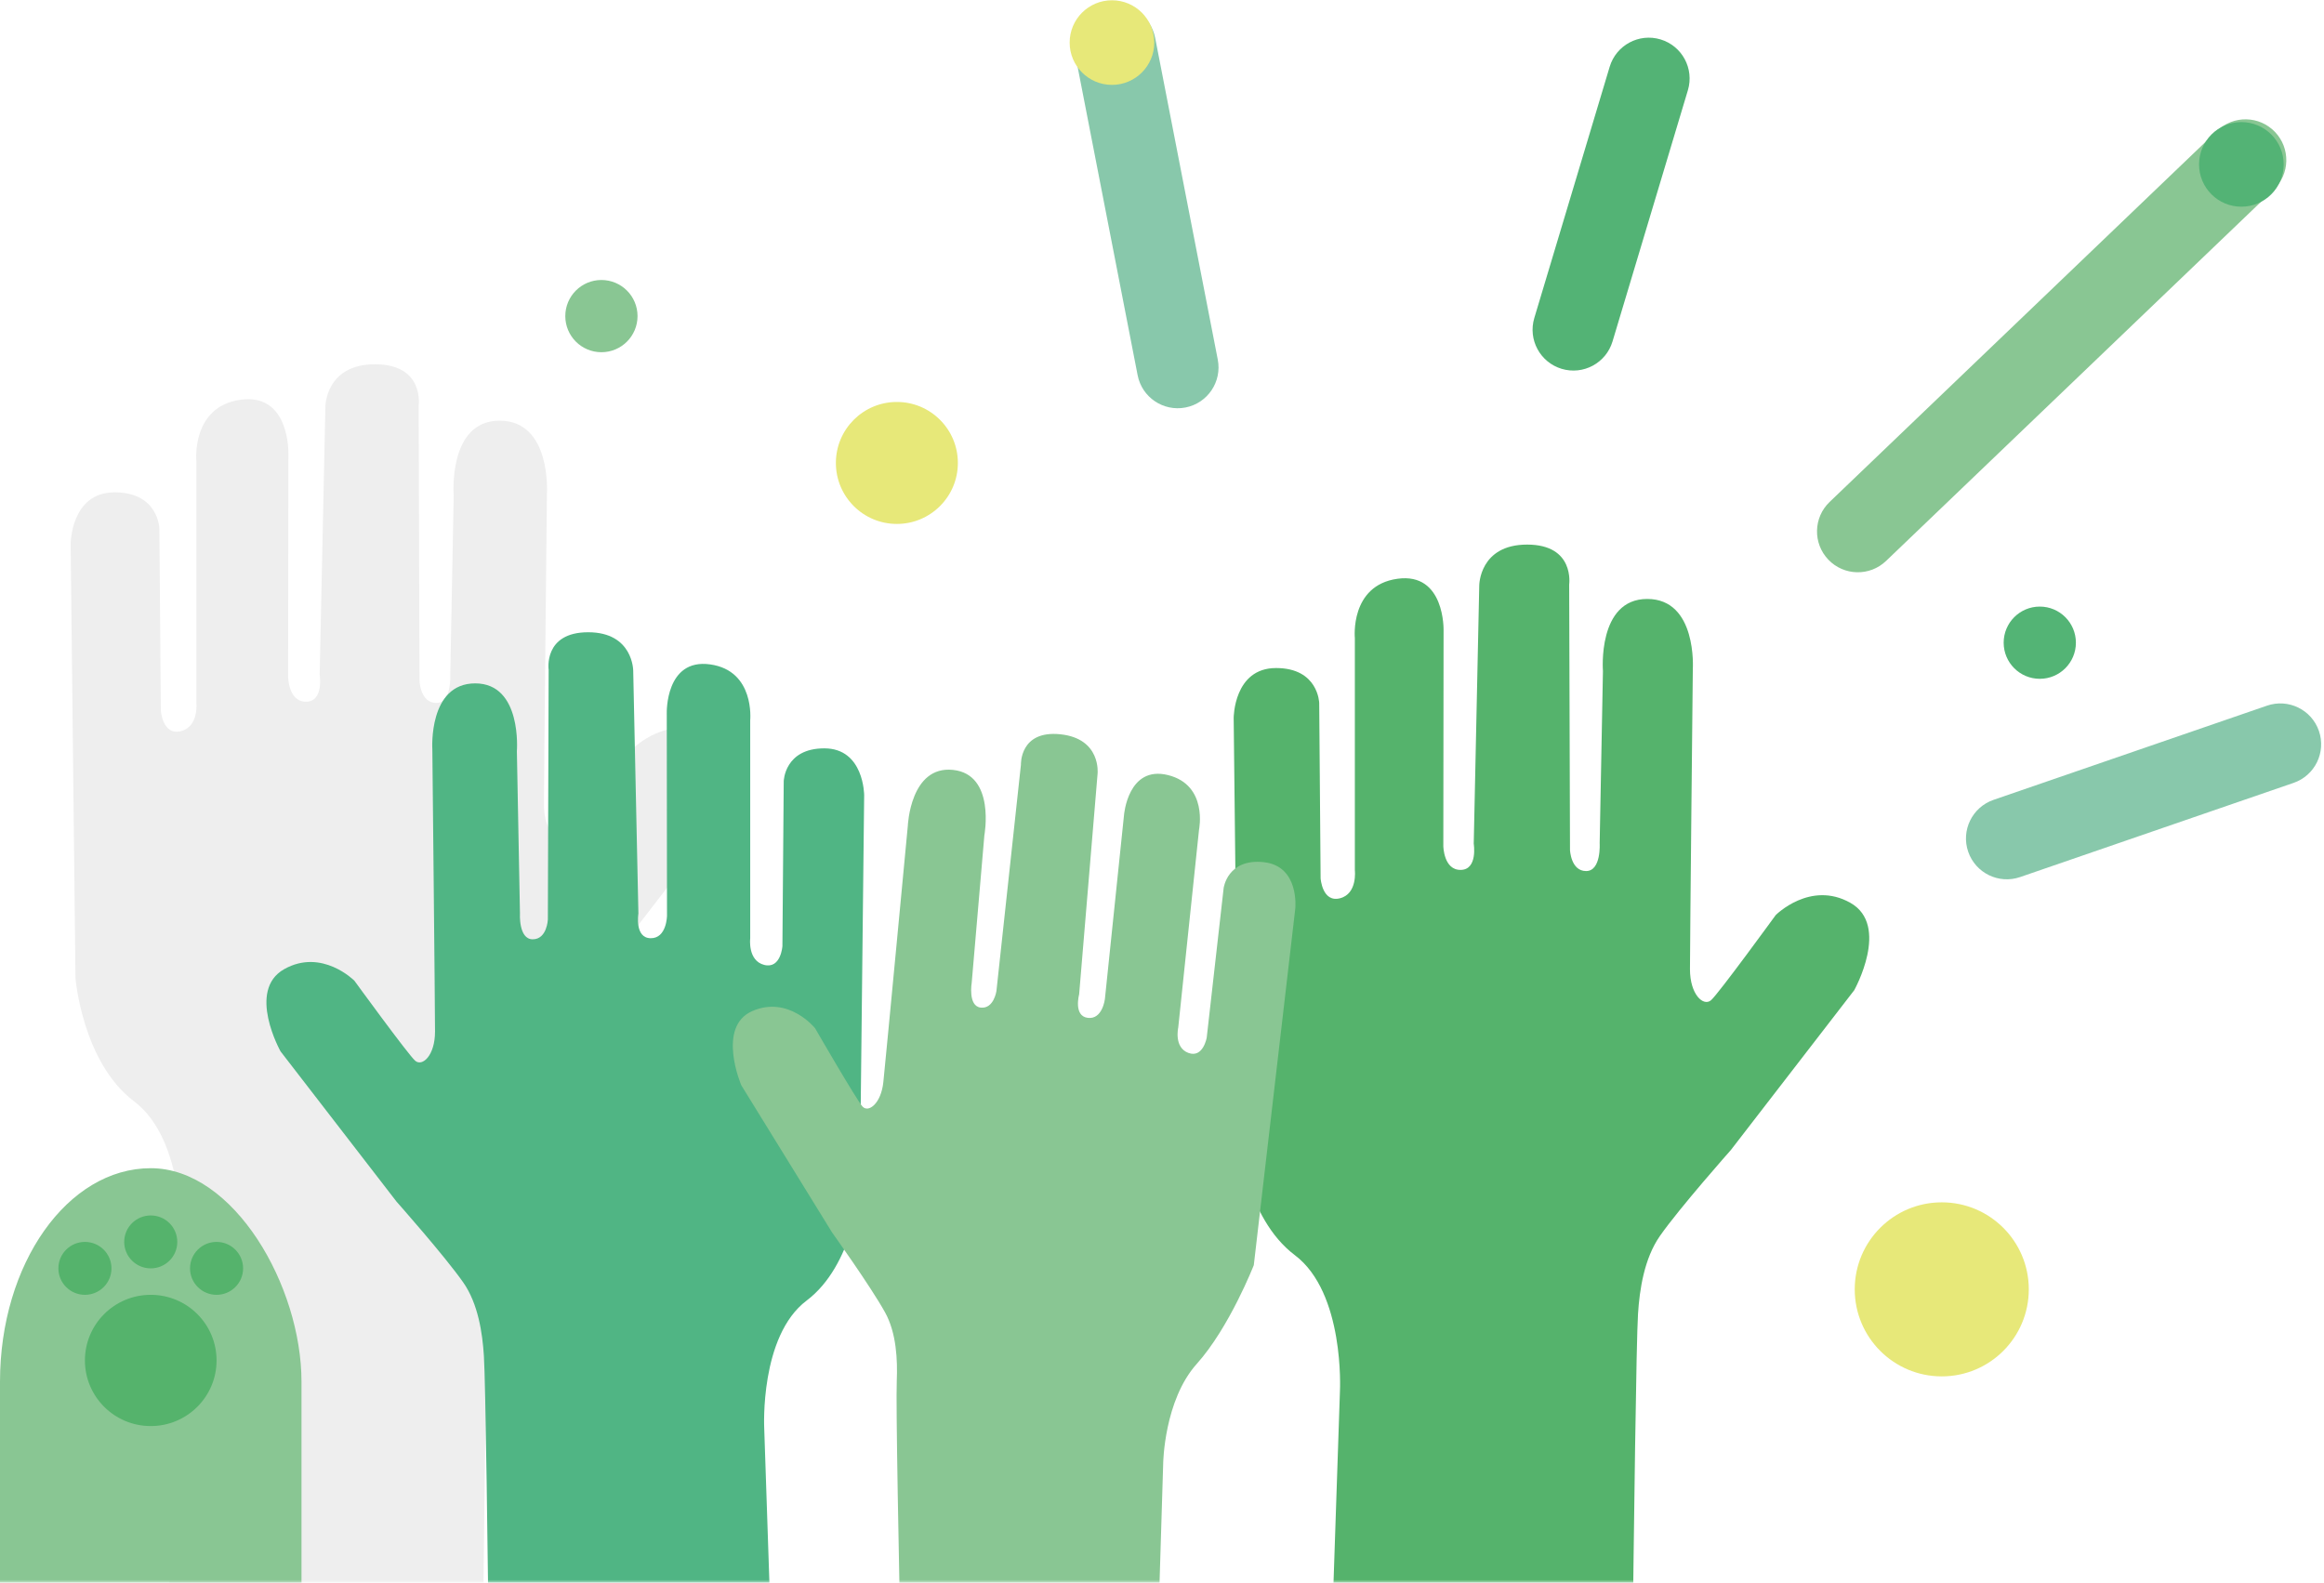 <?xml version="1.0" encoding="UTF-8" standalone="no"?>
<svg width="370px" height="252px" viewBox="0 0 370 252" version="1.1" xmlns="http://www.w3.org/2000/svg" xmlns:xlink="http://www.w3.org/1999/xlink" xmlns:sketch="http://www.bohemiancoding.com/sketch/ns">
    <!-- Generator: Sketch 3.3.2 (12043) - http://www.bohemiancoding.com/sketch -->
    <title>volunteer-img</title>
    <desc>Created with Sketch.</desc>
    <defs>
        <rect id="path-1" x="0" y="0" width="391" height="258"></rect>
    </defs>
    <g id="Page-1" stroke="none" stroke-width="1" fill="none" fill-rule="evenodd" sketch:type="MSPage">
        <g id="volunteer-img" sketch:type="MSLayerGroup" transform="translate(-12, -6)">
            <mask id="mask-2" sketch:name="Mask" fill="white">
                <use xlink:href="#path-1"></use>
            </mask>
            <use id="Mask" sketch:type="MSShapeGroup" xlink:href="#path-1"></use>
            <g id="Path-1492-+-Path-1492-+-Path-1492" mask="url(#mask-2)" sketch:type="MSShapeGroup">
                <g transform="translate(23, 64)" id="Path-1492">
                    <path d="M218.732,138.781 C215.603,134.306 207.435,125.096 207.435,125.096 L187.8,99.659 C187.8,99.659 182.034,89.341 188.42,85.744 C194.806,82.147 200.309,87.707 200.309,87.707 C200.309,87.707 209.395,100.204 210.595,101.251 C211.795,102.298 213.953,100.374 213.953,96.312 C213.953,92.251 213.499,48.527 213.499,48.527 C213.499,48.527 212.78,37.365 220.756,37.365 C228.732,37.365 227.808,48.854 227.808,48.854 L228.33,76.264 C228.33,76.264 228.054,80.689 230.488,80.689 C232.921,80.689 233.053,77.336 233.053,77.336 L233.185,35.067 C233.185,35.067 232.254,28.709 239.878,28.709 C247.501,28.709 247.501,35.219 247.501,35.219 L248.379,76.336 C248.379,76.336 247.706,80.462 250.444,80.505 C253.181,80.549 253.221,76.701 253.221,76.701 L253.181,42.391 C253.181,42.391 252.924,33.084 260.531,34.152 C268.139,35.219 267.307,43.607 267.307,43.607 L267.307,80.549 C267.307,80.549 266.854,84.304 269.677,85.024 C272.5,85.744 272.758,81.846 272.758,81.846 L272.981,53.929 C272.981,53.929 273.102,48.364 279.85,48.364 C286.598,48.364 286.598,56.308 286.598,56.308 L285.859,122.916 C285.859,122.916 284.812,135.856 276.854,141.851 C268.896,147.845 269.677,163.421 269.677,163.421 L272.981,261.87 L223.706,263.333 C223.706,263.333 222.775,159.886 222.225,151.207 C221.98,147.34 221.246,142.376 218.732,138.781 Z" fill="#55B36C" transform="translate(236.005, 146.021) scale(-1, 1) translate(-236.005, -146.021) "></path>
                    <path d="M34.814,114.178 C31.567,109.536 23.095,99.982 23.095,99.982 L2.727,73.597 C2.727,73.597 -3.253,62.894 3.371,59.162 C9.995,55.431 15.703,61.198 15.703,61.198 C15.703,61.198 25.128,74.161 26.373,75.247 C27.618,76.333 29.856,74.338 29.856,70.125 C29.856,65.912 29.385,20.557 29.385,20.557 C29.385,20.557 28.64,8.978 36.913,8.978 C45.186,8.978 44.228,20.896 44.228,20.896 L44.77,49.328 C44.77,49.328 44.483,53.919 47.008,53.919 C49.532,53.919 49.668,50.441 49.668,50.441 L49.805,6.595 C49.805,6.595 48.84,-3.46713814e-07 56.748,-4.985226e-15 C64.656,3.46713804e-07 64.656,6.753 64.656,6.753 L65.566,49.404 C65.566,49.404 64.868,53.683 67.708,53.728 C70.548,53.773 70.589,49.782 70.589,49.782 L70.548,14.192 C70.548,14.192 70.281,4.538 78.172,5.646 C86.063,6.753 85.2,15.453 85.2,15.453 L85.2,53.773 C85.2,53.773 84.73,57.669 87.658,58.415 C90.587,59.162 90.854,55.119 90.854,55.119 L91.086,26.161 C91.086,26.161 91.211,20.388 98.211,20.388 C105.211,20.388 105.211,28.628 105.211,28.628 L104.444,97.721 C104.444,97.721 103.358,111.143 95.104,117.362 C86.849,123.58 87.658,139.737 87.658,139.737 L91.086,241.859 L39.973,243.376 C39.973,243.376 39.008,136.07 38.437,127.067 C38.183,123.056 37.421,117.907 34.814,114.178 Z" fill-opacity="0.068" fill="#000000" transform="translate(52.73, 121.688) scale(-1, 1) translate(-52.73, -121.688) "></path>
                    <path d="M62.755,146.191 C59.812,141.982 52.129,133.319 52.129,133.319 L33.663,109.396 C33.663,109.396 28.24,99.692 34.246,96.308 C40.252,92.925 45.427,98.154 45.427,98.154 C45.427,98.154 53.973,109.908 55.102,110.892 C56.23,111.877 58.26,110.068 58.26,106.248 C58.26,102.428 57.833,61.306 57.833,61.306 C57.833,61.306 57.157,50.807 64.659,50.807 C72.16,50.807 71.291,61.613 71.291,61.613 L71.782,87.392 C71.782,87.392 71.522,91.554 73.811,91.554 C76.1,91.554 76.224,88.401 76.224,88.401 L76.348,48.646 C76.348,48.646 75.472,42.667 82.642,42.667 C89.813,42.667 89.813,48.789 89.813,48.789 L90.638,87.46 C90.638,87.46 90.005,91.34 92.58,91.381 C95.155,91.422 95.193,87.803 95.193,87.803 L95.155,55.534 C95.155,55.534 94.913,46.781 102.067,47.785 C109.222,48.789 108.44,56.678 108.44,56.678 L108.44,91.422 C108.44,91.422 108.014,94.954 110.669,95.631 C113.324,96.308 113.566,92.643 113.566,92.643 L113.777,66.386 C113.777,66.386 113.89,61.152 120.237,61.152 C126.583,61.152 126.583,68.623 126.583,68.623 L125.888,131.27 C125.888,131.27 124.904,143.439 117.419,149.077 C109.935,154.715 110.669,169.364 110.669,169.364 L113.777,261.957 L67.433,263.333 C67.433,263.333 66.558,166.04 66.04,157.877 C65.81,154.24 65.119,149.571 62.755,146.191 Z" fill="#50B584"></path>
                    <path d="M129.242,152.471 C126.556,148.631 119.547,140.727 119.547,140.727 L102.698,118.9 C102.698,118.9 97.751,110.046 103.23,106.959 C108.71,103.872 113.432,108.643 113.432,108.643 C113.432,108.643 121.229,119.367 122.259,120.265 C123.289,121.164 125.14,119.513 125.14,116.028 C125.14,112.543 124.75,75.023 124.75,75.023 C124.75,75.023 124.134,65.444 130.978,65.444 C137.822,65.444 137.029,75.303 137.029,75.303 L137.478,98.824 C137.478,98.824 137.241,102.621 139.329,102.621 C141.417,102.621 141.53,99.744 141.53,99.744 L141.643,63.473 C141.643,63.473 140.845,58.017 147.386,58.017 C153.928,58.017 153.928,63.603 153.928,63.603 L154.681,98.886 C154.681,98.886 154.104,102.426 156.453,102.464 C158.802,102.501 158.837,99.199 158.837,99.199 L158.802,69.757 C158.802,69.757 158.582,61.771 165.11,62.687 C171.638,63.603 170.924,70.8 170.924,70.8 L170.924,102.501 C170.924,102.501 170.535,105.723 172.957,106.341 C175.38,106.959 175.601,103.614 175.601,103.614 L175.793,79.658 C175.793,79.658 175.896,74.882 181.687,74.882 C187.477,74.882 187.477,81.699 187.477,81.699 L186.843,138.857 C186.843,138.857 184.029,149.123 179.457,155.438 C174.885,161.754 175.793,171.72 175.793,171.72 L181.687,251.075 L144.063,258.095 C144.063,258.095 132.711,170.581 132.239,163.133 C132.028,159.815 131.399,155.555 129.242,152.471 Z" fill="#89C693" transform="translate(144.063, 158.056) rotate(6) translate(-144.063, -158.056) "></path>
                </g>
            </g>
            <g id="Group" mask="url(#mask-2)" sketch:type="MSShapeGroup">
                <g transform="translate(12, 192)">
                    <rect id="Rectangle-301" fill="#89C693" x="0" y="0" width="48" height="122" rx="34"></rect>
                    <ellipse id="Oval-52" fill="#55B36C" cx="24" cy="30.608" rx="10.479" ry="10.448"></ellipse>
                    <ellipse id="Oval-52" fill="#55B36C" cx="13.521" cy="15.948" rx="4.225" ry="4.213"></ellipse>
                    <ellipse id="Oval-52" fill="#55B36C" cx="24" cy="11.736" rx="4.225" ry="4.213"></ellipse>
                    <ellipse id="Oval-52" fill="#55B36C" cx="34.479" cy="15.948" rx="4.225" ry="4.213"></ellipse>
                </g>
            </g>
            <g id="Group" mask="url(#mask-2)" sketch:type="MSShapeGroup">
                <g transform="translate(182, 6)">
                    <path d="M23.88,57.258 L13.913,6.037 C13.228,2.514 9.815,0.213 6.292,0.899 C2.768,1.584 0.467,4.997 1.153,8.52 L11.12,59.742 C11.805,63.265 15.218,65.566 18.742,64.88 C22.265,64.195 24.566,60.782 23.88,57.258 L23.88,57.258 Z" id="Shape" fill="#88C8AB"></path>
                    <path d="M190.93,112.354 L147.383,127.354 C143.989,128.524 142.185,132.223 143.354,135.617 C144.524,139.011 148.223,140.815 151.617,139.646 L195.164,124.646 C198.558,123.476 200.361,119.777 199.192,116.383 C198.023,112.989 194.324,111.185 190.93,112.354 L190.93,112.354 Z" id="Shape" fill="#88C8AB"></path>
                    <path d="M86.726,54.368 L98.726,14.368 C99.757,10.929 97.806,7.306 94.368,6.274 C90.929,5.243 87.306,7.194 86.274,10.632 L74.274,50.632 C73.243,54.071 75.194,57.694 78.632,58.726 C82.071,59.757 85.694,57.806 86.726,54.368 L86.726,54.368 Z" id="Shape" fill="#53B375"></path>
                    <path d="M183.004,20.806 L121.288,79.922 C118.695,82.405 118.607,86.519 121.09,89.112 C123.573,91.704 127.688,91.793 130.28,89.31 L191.996,30.194 C194.589,27.711 194.677,23.596 192.194,21.004 C189.711,18.411 185.596,18.323 183.004,20.806 L183.004,20.806 Z" id="Shape" fill="#89C693"></path>
                    <ellipse id="Oval-13" fill="#53B375" cx="186.844" cy="26.175" rx="6.736" ry="6.736"></ellipse>
                    <ellipse id="Oval-13" fill="#E7E879" cx="7.033" cy="6.779" rx="6.736" ry="6.736"></ellipse>
                </g>
            </g>
            <ellipse id="Oval-13" fill="#E7E879" sketch:type="MSShapeGroup" mask="url(#mask-2)" cx="154.79" cy="79.71" rx="9.71" ry="9.71"></ellipse>
            <ellipse id="Oval-13" fill="#E7E879" sketch:type="MSShapeGroup" mask="url(#mask-2)" cx="321.145" cy="211.29" rx="13.855" ry="13.855"></ellipse>
            <ellipse id="Oval-13" fill="#89C693" sketch:type="MSShapeGroup" mask="url(#mask-2)" cx="107.75" cy="56.33" rx="5.75" ry="5.75"></ellipse>
            <ellipse id="Oval-13" fill="#53B475" sketch:type="MSShapeGroup" mask="url(#mask-2)" cx="336.75" cy="108.33" rx="5.75" ry="5.75"></ellipse>
        </g>
    </g>
</svg>